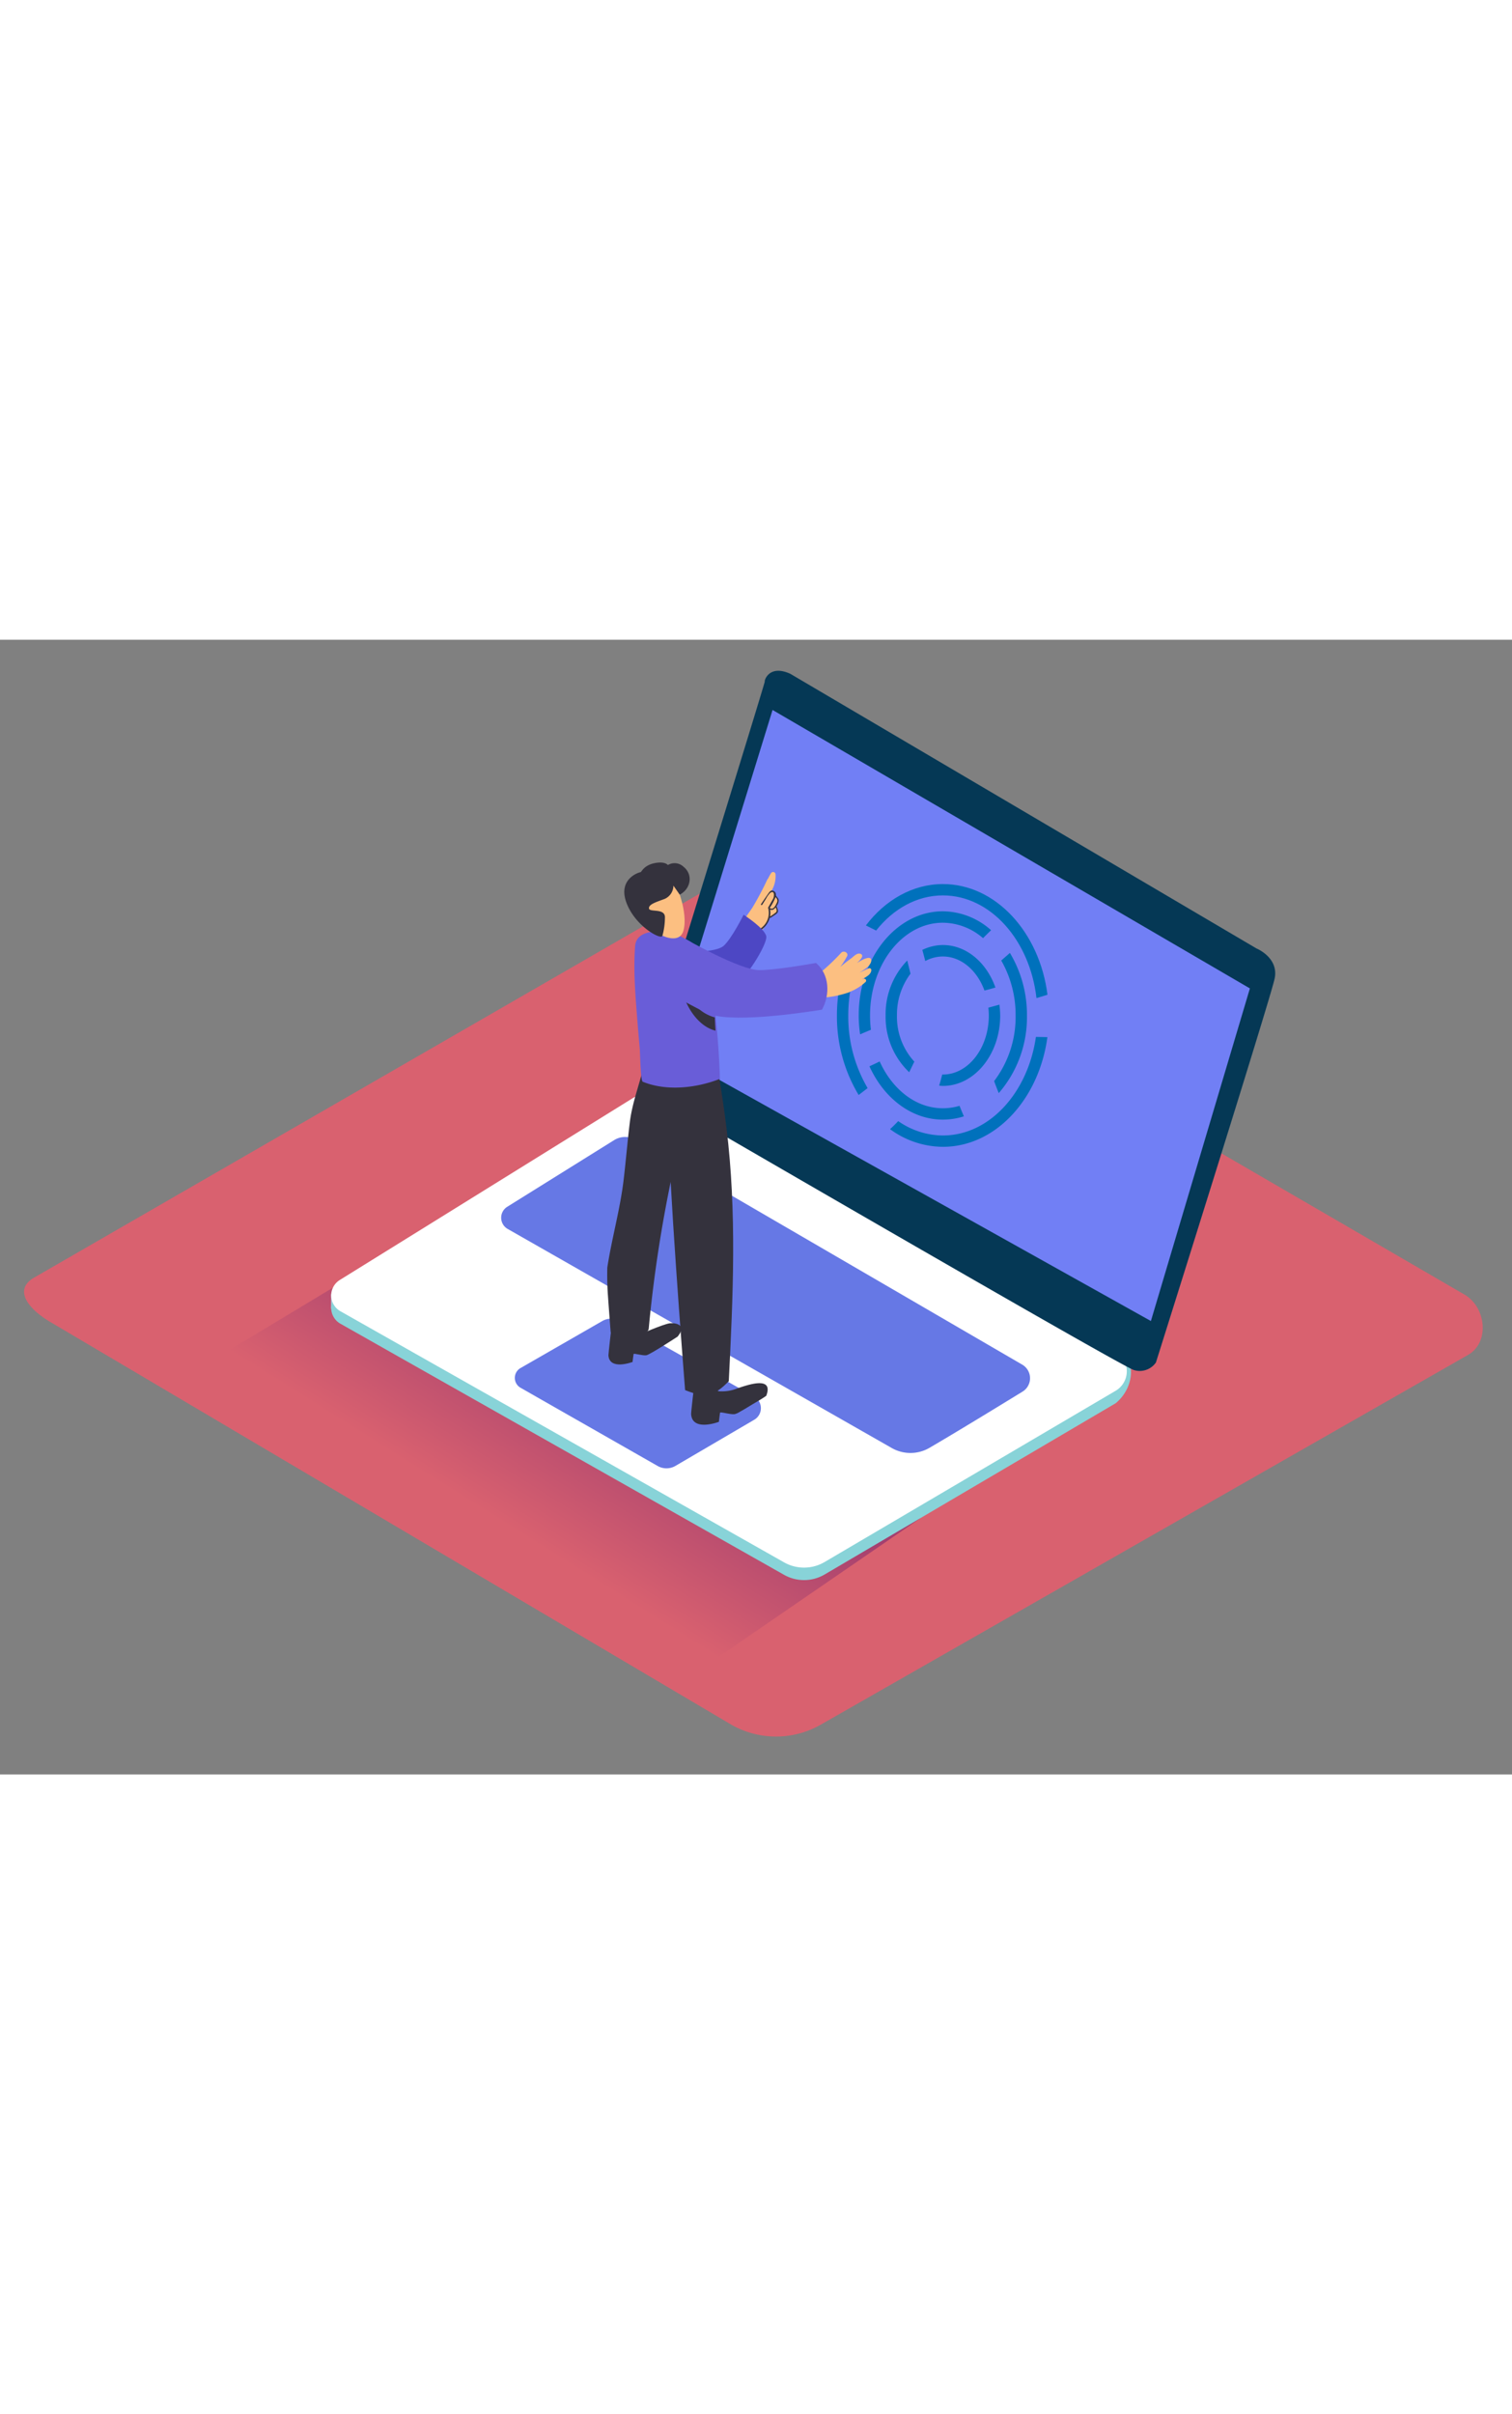 <svg id="Layer_2" data-name="Layer 2" xmlns="http://www.w3.org/2000/svg" xmlns:xlink="http://www.w3.org/1999/xlink" viewBox="0 0 400 300" data-imageid="lap-top-isometric" imageName="Lap top" class="illustrations_image" style="width: 188px;"><rect x="0" y="0" width="400" height="300" fill="#808080" stroke="none"/><defs><linearGradient id="linear-gradient" x1="133.73" y1="234.6" x2="160.7" y2="191.65" gradientUnits="userSpaceOnUse"><stop offset="0.01" stop-color="#d9616f"/><stop offset="1" stop-color="#a33f6f"/></linearGradient></defs><title>PP</title><path d="M193.6,286.92,13.87,180.7c-5.72-3.21-10.63-8.49-5.05-11.94l180.37-104c2.71-1.68,6.82-2.78,9.57-1.18L387.42,173.12c5.72,3.32,6.75,12.6,1,15.93L217.29,286.75A23.9,23.9,0,0,1,193.6,286.92Z" fill="#d9616f"/><path d="M109.27,158.53l-58,34.94s106.22,61.06,134.93,78.12l57.28-39.33" fill="url(#linear-gradient)"/><polyline points="87.59 172.85 87.59 176.81 89.6 179.27" fill="#adcee1"/><path d="M167.24,124.59l-77.38,48A4.8,4.8,0,0,0,90,180.8l117.42,66.42a10.75,10.75,0,0,0,10.74-.09l77-45.28c5.6-4.6,5.18-13.25,0-13.62L178.43,124.41A10.91,10.91,0,0,0,167.24,124.59Z" fill="#88d3d8"/><path d="M167.24,121.29l-77.38,48A4.8,4.8,0,0,0,90,177.5l117.42,66.42a10.75,10.75,0,0,0,10.74-.09l77-45.28a6,6,0,0,0,0-10.32L178.43,121.11A10.91,10.91,0,0,0,167.24,121.29Z" fill="#fff"/><path d="M170.4,114.74S202.53,11,202.33,11s1-4.61,6.75-2L332.39,81.61s6,2.42,4.81,8S305.8,191.08,305.8,191.08a5.21,5.21,0,0,1-5.83,2c-3.76-1.17-126.68-72.57-126.68-72.57S169.19,119,170.4,114.74Z" fill="#053855"/><polygon points="204.38 18.56 330.66 92.18 304.47 180.12 176.56 108.69 204.38 18.56" fill="#717ff5" class="target-color"/><path d="M162.49,132.28,134.2,149.91a3.41,3.41,0,0,0,.11,5.86l101.55,57.89a10,10,0,0,0,10,0c6.53-3.8,17.77-10.66,24.65-14.88a4.15,4.15,0,0,0-.08-7.13c-20.54-11.94-87.54-50.91-102.21-59.42A5.53,5.53,0,0,0,162.49,132.28Z" fill="#717ff5" class="target-color"/><path d="M164,180.12l35.48,19.95a3.54,3.54,0,0,1,.05,6.15l-20.86,12.21a4.71,4.71,0,0,1-4.71,0l-36.3-20.7a3,3,0,0,1,0-5.15l21.7-12.47A4.71,4.71,0,0,1,164,180.12Z" fill="#717ff5" class="target-color"/><path d="M162.49,132.28,134.2,149.91a3.41,3.41,0,0,0,.11,5.86l101.55,57.89a10,10,0,0,0,10,0c6.53-3.8,17.77-10.66,24.65-14.88a4.15,4.15,0,0,0-.08-7.13c-20.54-11.94-87.54-50.91-102.21-59.42A5.53,5.53,0,0,0,162.49,132.28Z" fill="#053855" opacity="0.1"/><path d="M164,180.12l35.48,19.95a3.54,3.54,0,0,1,.05,6.15l-20.86,12.21a4.71,4.71,0,0,1-4.71,0l-36.3-20.7a3,3,0,0,1,0-5.15l21.7-12.47A4.71,4.71,0,0,1,164,180.12Z" fill="#053855" opacity="0.1"/><path d="M249.44,67.59c12.57,0,23,11.81,24.76,27.15,1-.29,1.94-.58,2.91-.89C275,77.29,263.39,64.59,249.44,64.59c-8,0-15.26,4.22-20.37,10.94l2.71,1.35C236.3,71.15,242.55,67.59,249.44,67.59Z" fill="#0071bc"/><path d="M229.53,118.54a37.36,37.36,0,0,1-5.12-19.19,39,39,0,0,1,2.06-12.59,2.5,2.5,0,0,1-.42-.09c-.81-.26-1.63-.52-2.44-.8a41.82,41.82,0,0,0-2.2,13.49,40.18,40.18,0,0,0,5.75,21Q228.34,119.45,229.53,118.54Z" fill="#0071bc"/><path d="M274.05,105c-2.12,14.8-12.34,26.06-24.61,26.06a20.81,20.81,0,0,1-11.82-3.8c-.69.74-1.41,1.46-2.16,2.13a23.83,23.83,0,0,0,14,4.67c13.86,0,25.4-12.55,27.63-29Z" fill="#0071bc"/><path d="M230.17,99.34c0-13.52,8.64-24.53,19.26-24.53a16.39,16.39,0,0,1,10.63,4.08q1.05-1.06,2.13-2.1a19.39,19.39,0,0,0-12.76-5c-12.28,0-22.26,12.35-22.26,27.53a33.88,33.88,0,0,0,.37,5l2.86-1.21A31.23,31.23,0,0,1,230.17,99.34Z" fill="#0071bc"/><path d="M253.84,123.22a15.33,15.33,0,0,1-4.4.65c-7.15,0-13.39-5-16.72-12.38q-1.34.66-2.71,1.28c3.82,8.4,11.09,14.1,19.43,14.1A18.24,18.24,0,0,0,255,126C254.59,125.08,254.22,124.15,253.84,123.22Z" fill="#0071bc"/><path d="M263,116.68c.38,1.07.79,2.13,1.22,3.18a30.6,30.6,0,0,0,7.46-20.52,31.74,31.74,0,0,0-4.51-16.54l-2.29,2a29,29,0,0,1,3.8,14.56A28.07,28.07,0,0,1,263,116.68Z" fill="#0071bc"/><path d="M249.44,83.74c4.87,0,9.07,3.71,11,9,1-.25,1.94-.51,2.9-.79-2.33-6.6-7.68-11.24-13.9-11.24A12.62,12.62,0,0,0,244,82c.28,1,.54,2,.78,2.94A9.81,9.81,0,0,1,249.44,83.74Z" fill="#0071bc"/><path d="M264.39,96.47c-1,.28-1.94.54-2.92.8a20,20,0,0,1,.12,2.08c0,8.6-5.45,15.6-12.15,15.6h-.17c-.26,1-.53,2-.82,2.95.33,0,.66.06,1,.06,8.35,0,15.15-8.35,15.15-18.6A22.71,22.71,0,0,0,264.39,96.47Z" fill="#0071bc"/><path d="M240.53,114.34c.45-.94.9-1.87,1.36-2.8a17.5,17.5,0,0,1-4.6-12.2,18,18,0,0,1,3.58-11.05c-.28-1.16-.56-2.33-.86-3.48a20.37,20.37,0,0,0-5.72,14.53A20.13,20.13,0,0,0,240.53,114.34Z" fill="#0071bc"/><path d="M229.71,86.92c-.79.36-1.56.73-2.34,1.1.61-.38,1.22-.78,1.8-1.21s1.44-1.39,1.31-2.18c-.19-1.19-2.25-.13-3.79.83,1.07-.93,1.95-2,1-2.41s-1.91.76-2.48,1.16c-1,.72-2,1.49-2.93,2.31a20.63,20.63,0,0,0,1.78-2.8c.55-.92-.82-1.68-1.49-1a58.07,58.07,0,0,1-6.11,5.75.94.94,0,0,0-.25.28l-1.33,0c-.4,0-.77,0-1.14,0l-.32,0a.81.81,0,0,0-.75.23,2.59,2.59,0,0,0-.5.23.84.84,0,0,0-.14.12c-.44,0-.88.08-1.31.14a1,1,0,0,0-.71,1.37l-.18-.1c-1-.61-1.77,1-.79,1.63A13.2,13.2,0,0,0,216,94.31a.42.42,0,0,0,.46.37,27.24,27.24,0,0,0,7.63-1.3,4.65,4.65,0,0,0,.89-.35,13.45,13.45,0,0,0,4-2.55.5.5,0,0,0-.49-.84l-.43.13c.28-.16.56-.31.83-.48.68-.43,1.49-.95,1.6-1.81A.51.51,0,0,0,229.71,86.92Z" fill="#fcbf81"/><path d="M196.41,77.1a10,10,0,0,1,.68-1.34.14.14,0,0,0,0,.07.18.18,0,0,0,.32.05l.49-.75a.87.87,0,0,0,0,.29.75.75,0,0,0,.83.59.74.74,0,0,0,.66-.93l.23-.26a.74.74,0,0,0,0,.23.65.65,0,0,0,1.08.27c.09-.07.16-.16.25-.24a.55.55,0,0,0,.44,0,16.8,16.8,0,0,0,1.88-.77.29.29,0,0,1-.09-.46,18.76,18.76,0,0,1,2.28-1.58l.1,0,0-.08a2.56,2.56,0,0,0-.12-1.84,2,2,0,0,0,.41-1.7.31.31,0,0,1-.17-.07,1.39,1.39,0,0,1-.29-.34,1.94,1.94,0,0,1-.32-.59.26.26,0,0,1,.1-.29c-.3-.4-.64-.77-1-1.11a7.5,7.5,0,0,0,1-4.21.64.64,0,0,0-1.2-.31,13.59,13.59,0,0,0-.79,1.44.54.54,0,0,0-.18.2A79.58,79.58,0,0,1,199,70.9c-.26.41-3.45,4.81-3.09,4.91C195.8,76,193.19,82,196.41,77.1Zm1.89-1.86s0,0,0,0a.17.17,0,0,0,.26,0l0,0a.66.66,0,0,0,.55.11.42.42,0,0,1-.84-.06Z" fill="#fcbf81"/><path d="M196.75,75.7a7,7,0,0,0,1.72-2,1.34,1.34,0,0,1,1.86-.52,7.86,7.86,0,0,0,.07-1.07c0-1.81,2.85-1.84,2.82,0a6.86,6.86,0,0,1-1.09,4,11.55,11.55,0,0,1-3.07,2.72,1.45,1.45,0,0,1-2.15-1.09l-.13-.1A1.42,1.42,0,0,1,196.75,75.7Z" fill="#fcbf81"/><path d="M201.27,76.78a5.72,5.72,0,0,0,2.39-3.34.16.16,0,0,0,.23.05l1.13-.76a2.63,2.63,0,0,0,.63-.52c.41-.52,0-1.12-.16-1.66a.17.17,0,0,0-.06-.08l.16-.27a2.41,2.41,0,0,0,.42-1.4c-.08-.49-.54-.81-.76-1.23a1.09,1.09,0,0,0-.66-1.2c-.6-.27-.93.18-1.26.62q-1,1.42-2,2.91c-.12.19.19.36.31.17.34-.54.68-1.07,1-1.59a6.64,6.64,0,0,1,1.14-1.59c1.26-.73,1,1,.81,1.46-.12.26-.27.51-.42.76l-.95,1.68a.17.17,0,0,0,0,0,.16.16,0,0,0,0,.14,5,5,0,0,1-2.17,5.51C200.9,76.6,201.09,76.9,201.27,76.78ZM203.83,71a.16.16,0,0,0-.19,0l0-.12a13.4,13.4,0,0,0,1.54-2.87c.09.11.18.22.26.34a1.07,1.07,0,0,1,.07,1.18C205.25,70.13,204.6,71.48,203.83,71Zm-.11,2.14a4.93,4.93,0,0,0,0-1.81c.6.3,1.12-.1,1.49-.59a3.89,3.89,0,0,1,.25.7.73.73,0,0,1-.38.78C204.64,72.59,204.17,72.88,203.72,73.18Z" fill="#34323d"/><path d="M181.12,82.46s8.23.39,10.37-1.58,5.23-8.18,5.23-8.18,5.67,3.64,6,5.74S196.76,90.69,194,91.37" fill="#4d47c4"/><path d="M168.64,183.93s7-3.09,8.63-3.22,4.47.45,2,3.52c0,0-7.32,4.79-8.28,4.94s-3.31-.58-3.37-.33-.28,2.1-.28,2.1-6.12,2.33-6.38-1.76c0-.53.88-8.13.88-8.13" fill="#34323d"/><path d="M160.66,166c1.21-7.86,3.42-15.48,4.35-23.44.58-5,1-10,1.61-15s2.48-9.84,3.68-14.79a.54.54,0,0,0-.25-.61c.06-.17.11-.35.16-.52.62-.59,1.25-1.15,1.86-1.68l8.55,5.76s-.05,5.24-.32,12.82c-1,4.42-1.75,8.37-2.87,12.56a1.1,1.1,0,0,1,.26,1,355.19,355.19,0,0,0-6.07,40,1.16,1.16,0,0,1-.76,1l-.24,2.07c-7.44,2.87-9.07-2.13-9.07-2.13s-.34-4.26-.76-10.18C160.65,170.55,160.61,168.27,160.66,166Z" fill="#34323d"/><path d="M183.86,195.37l4.13,1.48a2.28,2.28,0,0,0,1.67,1.52.92.92,0,0,0,.58.32,10.83,10.83,0,0,0,4.91-.8c2-.62,9.71-3.58,7.56,2-1.41,1-3,1.85-4.43,2.73-.81.49-1.63,1-2.46,1.44a4.88,4.88,0,0,1-1.44.67c-1.11.17-3.81-.67-3.88-.38s-.32,2.42-.32,2.42-7,2.68-7.34-2C182.8,204.1,183.86,195.37,183.86,195.37Z" fill="#34323d"/><path d="M178,153.08c-.86-13.9-1.34-27.88-4.27-41.55-.13-3.55-2.43-1.28-2.27-2.69,1.25-11.43,17.91,2.17,17.91,2.17.67.55.76,4.06.89,4.85q1.13,6.59,1.93,13.22c2.76,22.33,1.74,44.54.61,66.94-3.54,3.62-5.86,4.7-11.56,2.36-1.14-14.66-2.22-29.32-3.16-44Z" fill="#34323d"/><path d="M187,84c-.16-.72-2-1.21-2.58-1.51-1.29-.7-.54-1.92-1.8-2.68A43.37,43.37,0,0,0,176.85,77h-.05c-3.16,0-8.46-.18-8.78,4-.49,6.5.08,13,.58,19.46.2,2.6.43,5.18.66,7.72.08.93.2,8.43.76,8.66,6.27,2.6,14.29,1.68,20.43-.75A208.6,208.6,0,0,0,187,84Z" fill="#695dd8"/><path d="M181.32,90.54a10.6,10.6,0,0,0,7.79,9.31c0,.43.13,3.07.18,3.5-5-1.2-8.7-7.49-9.22-12.81C180,89.74,181.24,89.74,181.32,90.54Z" fill="#34323d"/><path d="M178.26,63.86c.41.11,3.92,8.17,2.54,13.06s-9.69-.14-11.78-3.87S170.4,61.82,178.26,63.86Z" fill="#fcbf81"/><path d="M178.15,65a3.87,3.87,0,0,1-2.32,3.52c-2.33.86-4.26,1.44-4.14,2.52s4.21-.15,4.22,2.31a18.37,18.37,0,0,1-.67,4.91c-.26,1.21-7.24-2.49-9.54-8.81s3.46-8,3.74-8,.8-1.76,3.63-2.37,3.62.48,3.62.48a3.43,3.43,0,0,1,4.13.45c2.61,2.07,1.94,5.85-1,7.38Z" fill="#34323d"/><path d="M181.31,79.09s14.38,8.24,19.56,8.25c3.74,0,11.14-1.21,15-1.89,3.56,3,3.8,8.3,1.59,12.35-6.28,1-24.88,3.7-30.71.81-7.06-3.5-14.83-8.19-14.83-8.19S164.86,83.53,181.31,79.09Z" fill="#695dd8"/></svg>
